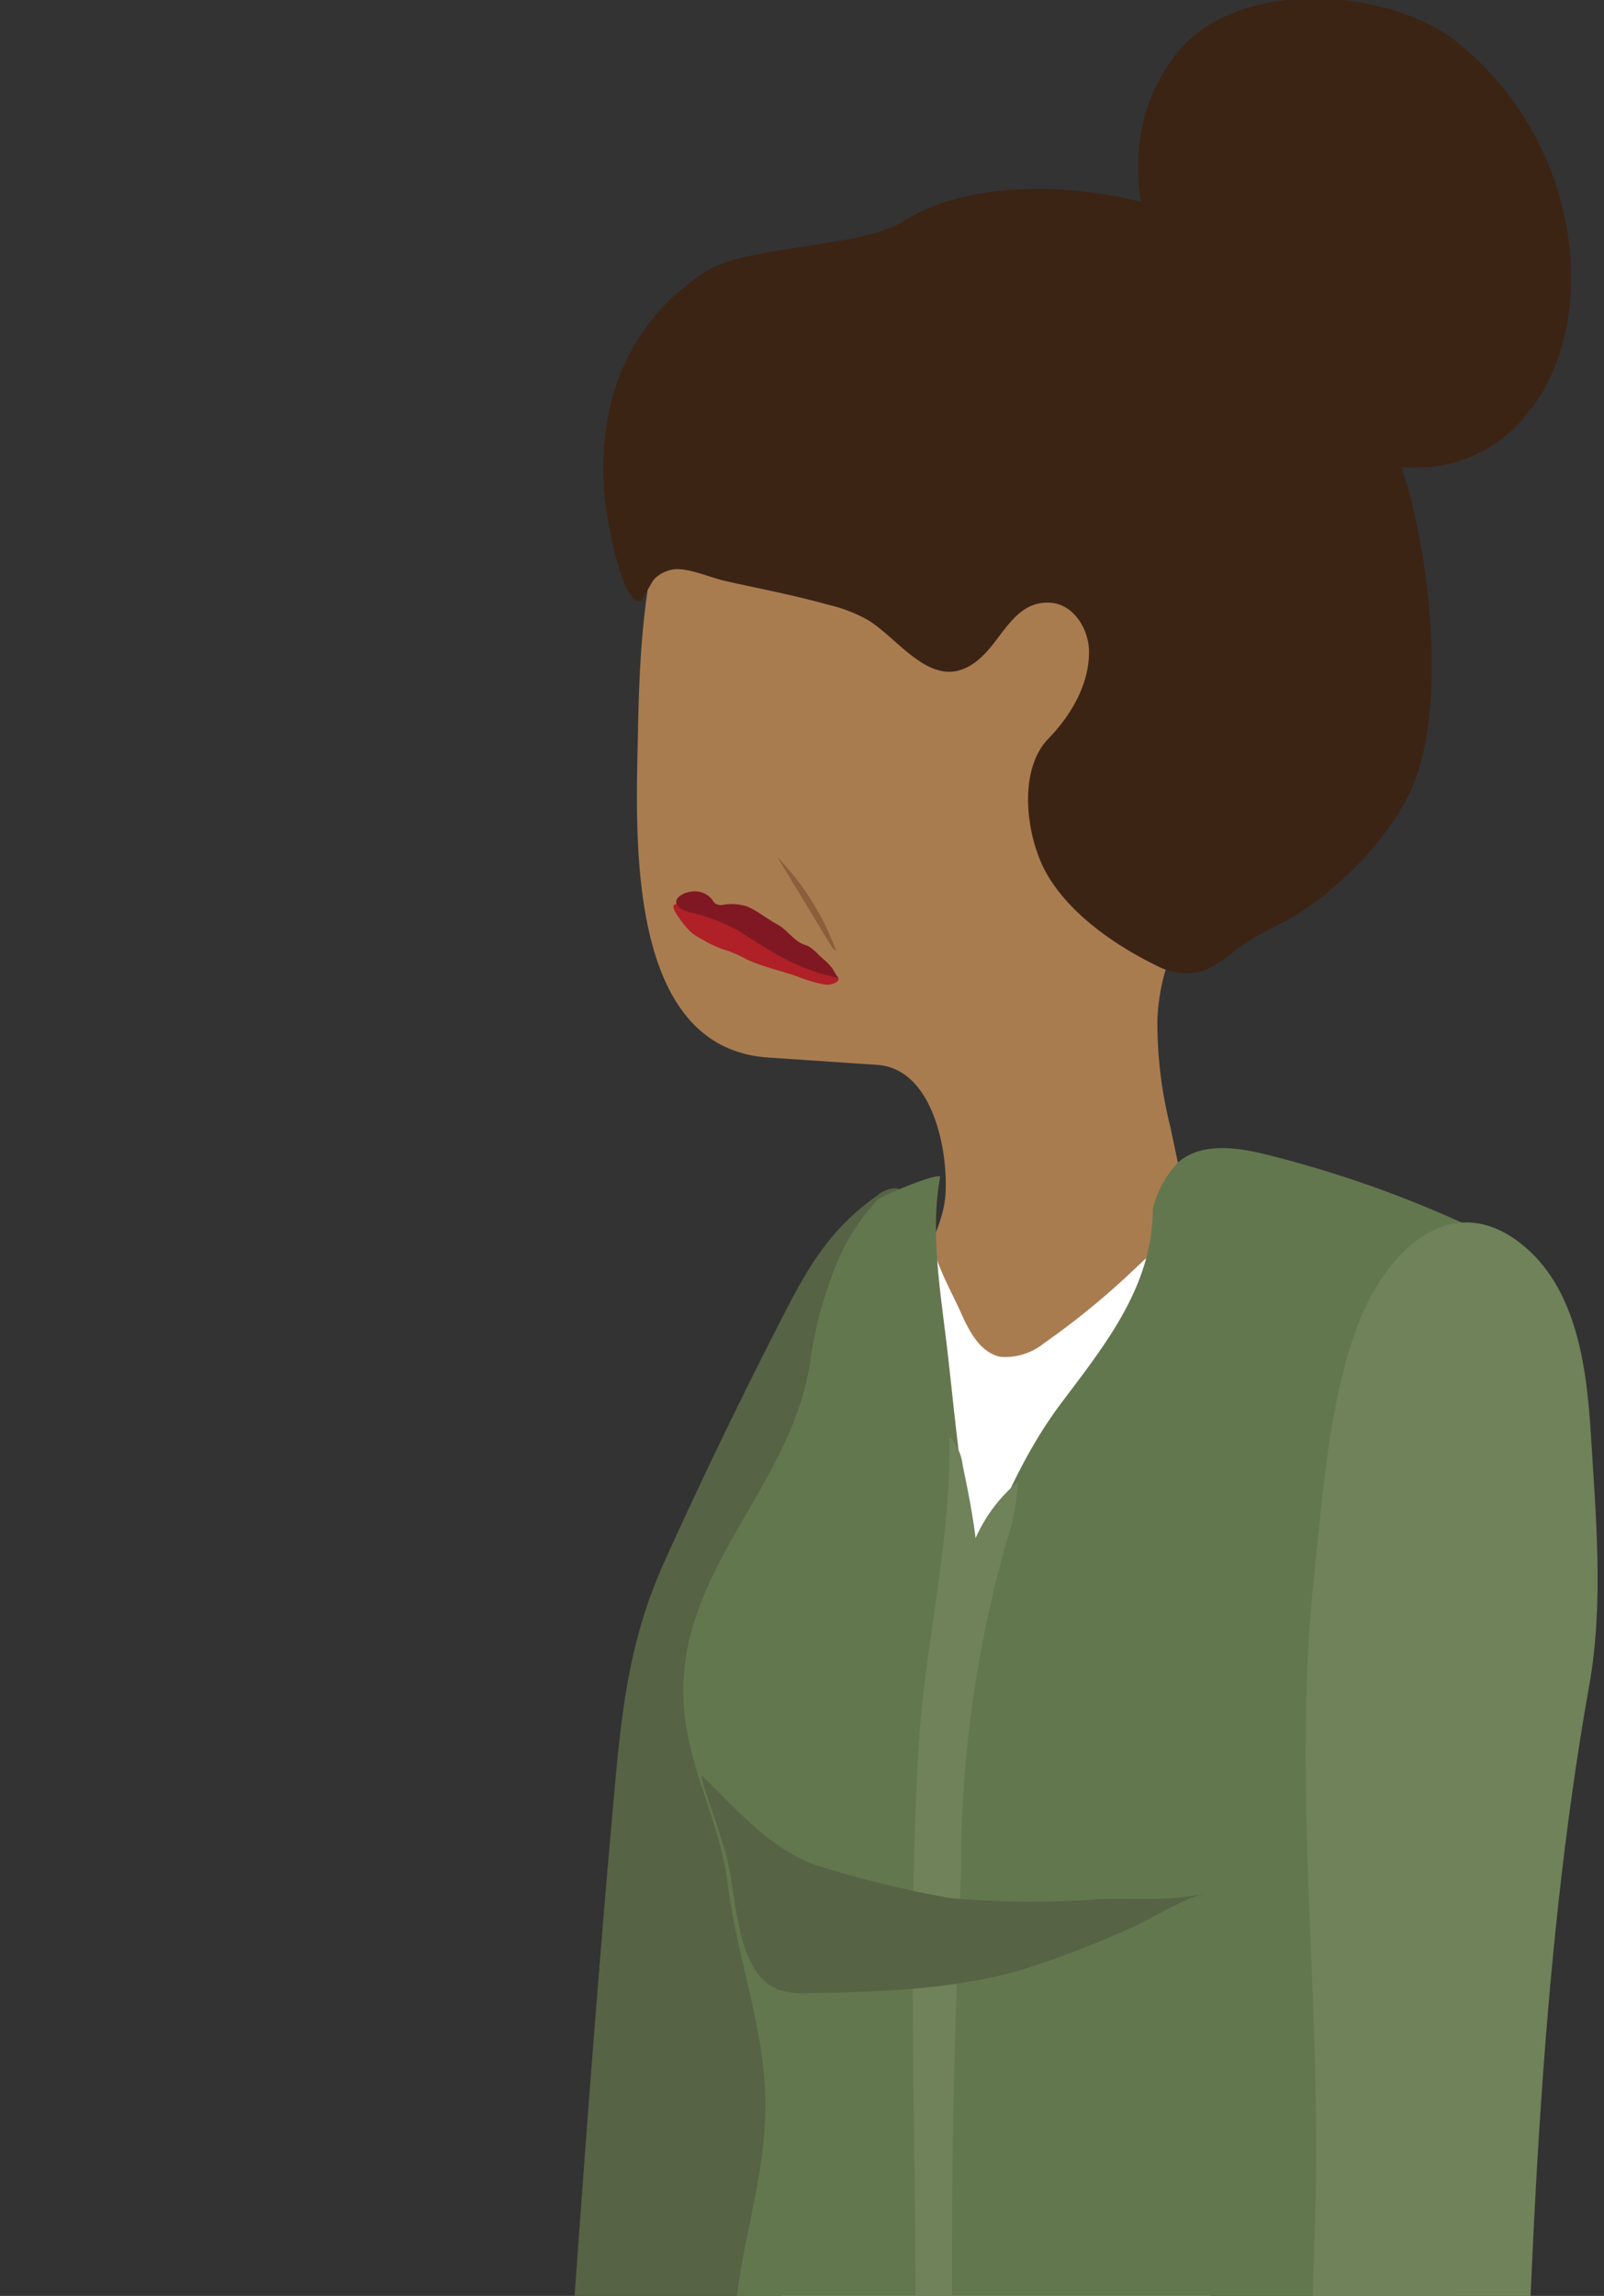<svg id="b2c74ce6-1ff3-4335-af9e-521a9f29c2bc" data-name="Layer 1" xmlns="http://www.w3.org/2000/svg" viewBox="0 0 137.65 196.943"><rect x="0" y="0" width="137.65" height="196.943" fill="#333333" stroke="none"/><defs><style>.a795adab-f1cf-478a-b49d-e5243528cb11{fill:#3c2415;}.a4a5ffa3-27c4-4e63-8ebd-7318489481e1{fill:#566345;}.e976976d-f3e0-4634-8e6e-7a1d4be0ba5f{fill:#a97c50;}.aca5831c-5db8-45de-920c-8cd8ffb682a1{fill:#fff;}.b209e09c-889b-4aba-8ae5-315b79d97b33{fill:#63774e;}.f0121f66-e539-4e71-94b5-3d90297b0e3b{fill:#6f825a;}.a95c7c14-2827-49ee-9461-41e56e043162{fill:#af2027;}.bded2be3-3f80-4a89-879c-de8414869c4c{fill:#7f1822;}.a5f95307-78fa-44df-a84e-8513445f2945{fill:#8b5e3c;}</style></defs><title>Artboard 23 copy 7</title><path class="a795adab-f1cf-478a-b49d-e5243528cb11" d="M106.782,33.345C98.893,25.785,94.133,13.405,100.905,4.664c5.129-6.62,18.091-5.795,24.072-1.1a26.185,26.185,0,0,1,9.862,20.306c-.011,10.128-6.804,18.641-17.818,15.641A24.739,24.739,0,0,1,106.782,33.345Z"/><path class="a4a5ffa3-27c4-4e63-8ebd-7318489481e1" d="M51.528,167.631c-1.022,12.526-1.917,25.062-2.812,37.597l-2.686,37.616a2.902,2.902,0,0,0,.366,2.052,2.863,2.863,0,0,0,1.874.8,110.138,110.138,0,0,0,16.514,1.316,3.957,3.957,0,0,0,2.728-.683,4.034,4.034,0,0,0,.939-2.836q1.725-27.098,3.449-54.197a119.679,119.679,0,0,1,7.243-35.555,13.805,13.805,0,0,0,.35-5.765q-.933-11.789-1.95-23.572c-.573-6.614,1.068-12.94.893-19.635-.031-1.203-.426-2.763-1.627-2.839a2.519,2.519,0,0,0-1.523.62c-4.281,2.996-6.167,6.559-8.472,11.076-3.425,6.714-6.714,13.498-9.813,20.368-3.252,7.21-3.746,13.721-4.448,21.587Q52.017,161.604,51.528,167.631Z"/><path class="e976976d-f3e0-4634-8e6e-7a1d4be0ba5f" d="M55.082,55.076c.883-11.208,4.007-21.132,16.351-25.996,6.342-2.499,13.519-2.259,20.089-.443a25.202,25.202,0,0,1,10.052,5.015c3.668,3.225,5.833,7.857,7.107,12.572,2.422,8.965,3.46,22.095-1.578,30.388-1.221,2.011-3.381,1.868-4.984,3.133-2.02,1.593-2.675,5.256-2.797,7.645A36.755,36.755,0,0,0,100.454,96.74c.368,1.757.742,3.513,1.103,5.272.327,1.589.095,3.552.48,5.025.681,2.602,2.483,4.053,2.239,7.141-.419,5.302-4.611,10.875-7.915,14.819A17.408,17.408,0,0,1,89.837,134.231a2.185,2.185,0,0,1-1.406.199,2.371,2.371,0,0,1-1.147-1.017,53.033,53.033,0,0,1-7.19-14.257c-1.017-3.115-1.768-6.467-1.061-9.734.529-2.445,1.957-4.477,2.109-7.021.226-3.8-1.127-10.737-5.862-11.056l-9.362-.631c-12.301-.83-11.341-19.189-11.173-27.849C54.796,60.231,54.881,57.62,55.082,55.076Z"/><path class="aca5831c-5db8-45de-920c-8cd8ffb682a1" d="M78.544,105.054c1.31.1,1.502,1.918,1.812,2.844.543,1.625,1.436,3.208,2.137,4.773.708,1.581,1.647,3.357,3.343,3.711a5.251,5.251,0,0,0,3.735-1.143,66.958,66.958,0,0,0,8.086-6.661c.396-.35,5.54-5.263,5.815-4.699,1.85,3.793.617,8.807.727,12.883q.182,6.745.256,13.492c.101,8.904.073,17.809-.036,26.713-.109,8.908-.3,17.815-.519,26.722-.058,2.363.136,26.394-.687,26.549a105.559,105.559,0,0,1-35.993.522q-.253-11.754-.058-23.512.512-30.935,4.11-61.715A73.496,73.496,0,0,1,73.966,111.428c.538-1.668,1.69-4.824,3.152-5.851A2.267,2.267,0,0,1,78.544,105.054Z"/><path class="b209e09c-889b-4aba-8ae5-315b79d97b33" d="M130.903,107.558A97.722,97.722,0,0,0,108.697,99.043c-2.566-.639-5.591-1.073-7.588.661a8.706,8.706,0,0,0-2.184,4.029c-0,6.611-4.134,11.674-7.836,16.6-3.246,4.318-5.075,8.846-7.205,13.693-1.372-5.87-1.876-12.018-2.561-18.004-.541-4.729-1.539-10.316-.643-15.037.101-.531-4.921,1.52-5.405,1.966a18.199,18.199,0,0,0-3.582,5.698,34.929,34.929,0,0,0-2.194,8.334c-1.757,11.145-12.273,18.386-10.704,30.488.64,4.938,3.066,9.238,3.659,14.138.709,5.859,2.831,11.409,3.183,17.367.401,6.795-1.913,12.629-2.539,19.227q-1.164,12.25-1.548,24.559c-.067,2.151.03,4.635,1.722,5.965,1.603,1.26,3.892.893,5.897.522,10.888-2.014,21.276-.31,32.076-1.144a178.937,178.937,0,0,0,25.896-4.085c-5.018-23.684.465-46.76,1.352-70.368l1.707-45.451"/><path class="a795adab-f1cf-478a-b49d-e5243528cb11" d="M98.087,82.235c-3.208-1.726-6.519-4.209-8.283-7.323-1.73-3.054-2.51-8.791.156-11.539,1.898-1.957,3.512-4.615,3.496-7.477-.011-1.935-1.308-4.012-3.235-4.186-2.945-.267-4.09,2.758-5.791,4.453-3.926,3.914-6.904-1.07-9.909-2.955a12.951,12.951,0,0,0-3.442-1.332c-2.887-.81-5.851-1.373-8.776-2.024-1.308-.291-2.954-1.051-4.282-1.031a2.924,2.924,0,0,0-1.822.802c-.27.242-1.07,1.913-1.234,1.942-1.529.269-2.68-6.163-2.864-7.309a24.664,24.664,0,0,1,.008-8.091A18.541,18.541,0,0,1,60.811,23.144c3.54-2.077,13.21-1.929,16.719-4.171,7.013-4.481,19.912-3.006,27.03.805,11.133,5.961,16.418,18.214,17.857,30.227.611,5.096.829,11.334-.751,16.283-1.489,4.665-6.434,9.817-10.626,12.309-1.57.933-3.285,1.626-4.758,2.706a12.481,12.481,0,0,1-2.882,1.938,5.356,5.356,0,0,1-4.118-.394C98.888,82.655,98.488,82.451,98.087,82.235Z"/><path class="f0121f66-e539-4e71-94b5-3d90297b0e3b" d="M83.618,142.063q.057-.485.117-.965c.696-5.607.074-9.742-1.119-15.387a4.048,4.048,0,0,0-1.144-2.446c.17,9.026-2.084,17.584-2.629,26.477-1.576,25.714,1.203,51.337-1.607,76.981a.985.985,0,0,0,.086.663.947.947,0,0,0,.661.32,7.605,7.605,0,0,0,3.332-.191,1.284,1.284,0,0,0,.731-.422,1.361,1.361,0,0,0,.182-.707c.341-5.236-.394-10.753-.439-16.028-.071-8.253-.141-16.507-.043-24.76.099-8.331.371-16.659.73-24.982a102.236,102.236,0,0,1,3.971-28.61,17.726,17.726,0,0,0,.892-4.884,13.327,13.327,0,0,0-4.319,6.831,33.035,33.035,0,0,0-1.308-9.564"/><path class="a4a5ffa3-27c4-4e63-8ebd-7318489481e1" d="M81.629,162.823a77.728,77.728,0,0,0,12.703.09c3.096-.138,6.274.257,9.302-.586-2.555.711-4.816,2.338-7.226,3.33a80.374,80.374,0,0,1-8.995,3.393c-5.84,1.621-11.972,1.825-17.997,1.915a7.09,7.09,0,0,1-2.559-.277c-2.199-.807-3.021-3.436-3.495-5.73-.401-1.941-.555-3.976-1.067-5.886-.512-1.908-1.234-3.797-1.833-5.683a4.03,4.03,0,0,1-.239-1.101c3.189,3.099,6.207,6.775,10.675,7.973a91.349,91.349,0,0,0,10.493,2.53Q81.511,162.809,81.629,162.823Z"/><path class="f0121f66-e539-4e71-94b5-3d90297b0e3b" d="M112.76,135.281c.746-7.003,1.283-15.153,3.819-21.771,2.286-5.965,7.804-11.706,13.987-6.797,4.674,3.712,5.59,10.347,5.956,16.304.436,7.095,1.113,14.535-.129,21.497-4.402,24.678-5.042,51.018-5.904,76.167-.26,7.571-.437,15.271-2.779,22.475l-15.395,1.307c-1.058-18.423.066-36.865.571-55.286C113.379,171.232,110.867,153.051,112.76,135.281Z"/><path class="a95c7c14-2827-49ee-9461-41e56e043162" d="M71.758,83.661c-5.806-1.861-9.592-4.904-11.529-5.383-.712-.176-2.202-.959-2.409-.636-.208.324.675,1.421,1.033,1.844a4.195,4.195,0,0,0,.577.581,5.566,5.566,0,0,0,.845.523,9.438,9.438,0,0,0,2.04.926,10.236,10.236,0,0,1,1.754.777c1.419.658,2.967.966,4.432,1.498a11.571,11.571,0,0,0,2.358.673C71.28,84.517,72.427,84.217,71.758,83.661Z"/><path class="bded2be3-3f80-4a89-879c-de8414869c4c" d="M69.129,81.072c.568.169,1.088.831,1.526,1.195a5.111,5.111,0,0,1,.755.776c.096.122.469.841.583.862A18.644,18.644,0,0,1,66.071,81.522c-.918-.535-1.807-1.115-2.698-1.692a17.023,17.023,0,0,0-2.895-1.228c-.558-.226-1.176-.276-1.715-.5-1.442-.6-.509-1.5.599-1.626a1.923,1.923,0,0,1,1.743.675,1.261,1.261,0,0,0,.313.38,1.025,1.025,0,0,0,.643.083,4.268,4.268,0,0,1,2.11.165c.882.391,1.69,1.067,2.546,1.522C67.594,79.768,68.137,80.776,69.129,81.072Z"/><path class="a5f95307-78fa-44df-a84e-8513445f2945" d="M66.712,73.523a22.774,22.774,0,0,1,5.061,8.081l-.34-.288"/></svg>